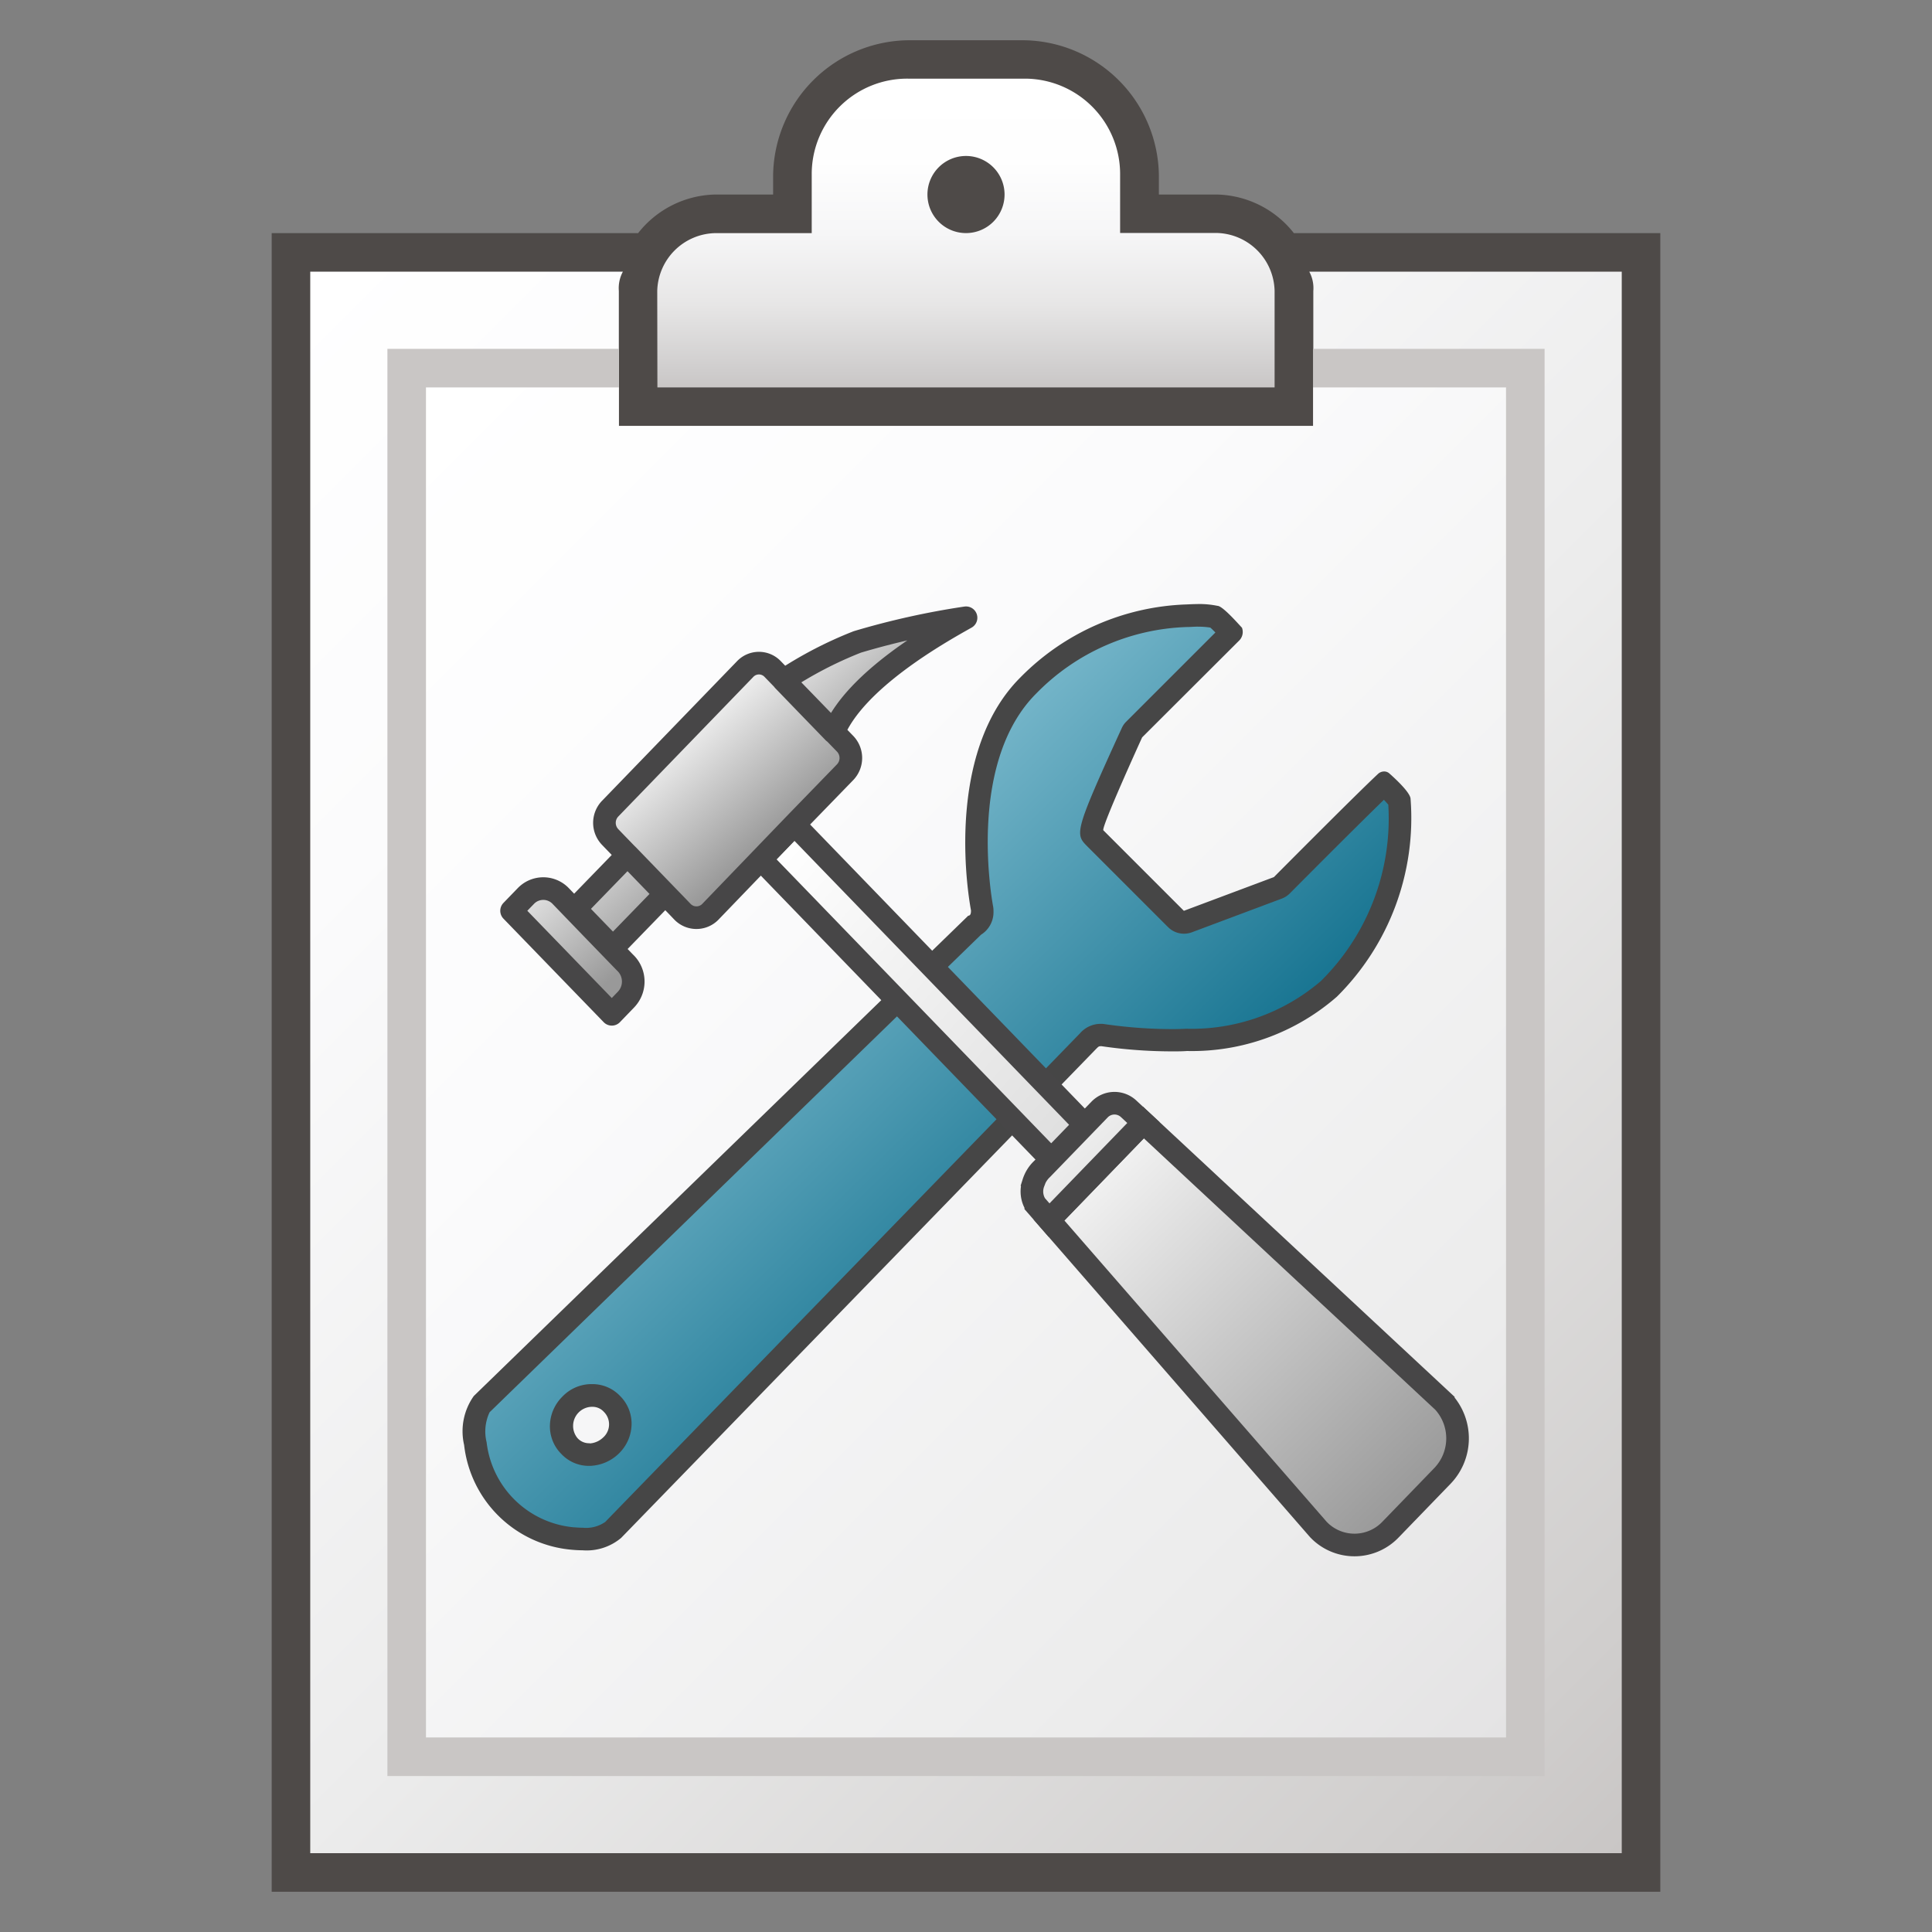 <svg id="Image" xmlns="http://www.w3.org/2000/svg" xmlns:xlink="http://www.w3.org/1999/xlink" viewBox="0 0 48 48">
  <rect x="0" y="0" width="48" height="48" fill="#808080" stroke="none"/>
  <defs>
    <linearGradient id="linear-gradient" x1="23.998" y1="7.625" x2="23.998" y2="-0.046" gradientTransform="translate(0 2)" gradientUnits="userSpaceOnUse">
      <stop offset="0" stop-color="#c9c6c5"/>
      <stop offset="0.045" stop-color="#cecccc"/>
      <stop offset="0.268" stop-color="#e7e6e6"/>
      <stop offset="0.497" stop-color="#f6f6f7"/>
      <stop offset="0.736" stop-color="#fefefe"/>
      <stop offset="1" stop-color="#fff"/>
    </linearGradient>
    <linearGradient id="linear-gradient-2" x1="6.031" y1="6.427" x2="41.969" y2="42.365" gradientTransform="translate(0 2)" gradientUnits="userSpaceOnUse">
      <stop offset="0" stop-color="#fff"/>
      <stop offset="0.221" stop-color="#fbfbfc"/>
      <stop offset="0.541" stop-color="#ececec"/>
      <stop offset="0.92" stop-color="#d0cecd"/>
      <stop offset="1" stop-color="#c9c6c5"/>
    </linearGradient>
    <linearGradient id="linear-gradient-3" x1="8.906" y1="9.302" x2="39.094" y2="39.49" gradientTransform="translate(0 2)" gradientUnits="userSpaceOnUse">
      <stop offset="0" stop-color="#fff"/>
      <stop offset="0.335" stop-color="#fbfbfc"/>
      <stop offset="0.82" stop-color="#ececec"/>
      <stop offset="1" stop-color="#e4e3e4"/>
    </linearGradient>
    <linearGradient id="linear-gradient-4" x1="53.35" y1="-55.508" x2="63.661" y2="-55.603" gradientTransform="matrix(0.707, 0.707, 0.756, -0.756, 23.22, -55.823)" gradientUnits="userSpaceOnUse">
      <stop offset="0" stop-color="#73b4c8"/>
      <stop offset="1" stop-color="#177491"/>
    </linearGradient>
    <linearGradient id="linear-gradient-5" x1="28.887" y1="26.774" x2="20.543" y2="19.284" gradientTransform="translate(48 48) rotate(180)" gradientUnits="userSpaceOnUse">
      <stop offset="0" stop-color="#fff"/>
      <stop offset="1" stop-color="#dcdcdc"/>
    </linearGradient>
    <linearGradient id="linear-gradient-6" x1="20.82" y1="18.833" x2="12.82" y2="10.699" gradientTransform="translate(48 48) rotate(180)" gradientUnits="userSpaceOnUse">
      <stop offset="0" stop-color="#f2f2f2"/>
      <stop offset="1" stop-color="#999"/>
    </linearGradient>
    <linearGradient id="linear-gradient-7" x1="21.863" y1="19.996" x2="12.764" y2="10.898" xlink:href="#linear-gradient-6"/>
    <linearGradient id="linear-gradient-8" x1="30.713" y1="30.23" x2="28.375" y2="27.561" xlink:href="#linear-gradient-6"/>
  </defs>
  <g id="g865">
    <path id="path37" d="M32.146,5.792a2.5,2.5,0,0,0-1.917-.959H28.792V4.354A3.4,3.4,0,0,0,25.437,1H22.562a3.4,3.4,0,0,0-3.354,3.354v.479H17.771a2.5,2.5,0,0,0-1.917.959H6.75V47h34.5V5.792Z" fill="#4e4a48"/>
    <path id="path39" d="M16.333,9.625H31.667v-2.4a1.473,1.473,0,0,0-1.438-1.437h-2.4V4.354a2.372,2.372,0,0,0-2.344-2.4H22.562A2.372,2.372,0,0,0,20.167,4.3V5.792h-2.4a1.473,1.473,0,0,0-1.438,1.437Z" fill="url(#linear-gradient)"/>
    <path id="circle41" d="M24.958,4.833A.958.958,0,0,1,24,5.791h0a.958.958,0,0,1-.958-.958h0A.958.958,0,0,1,24,3.875h0a.958.958,0,0,1,.958.958Z" fill="#4e4a48"/>
    <path id="path43" d="M32.529,6.75a.859.859,0,0,1,.1.479v3.354H15.375V7.229a.859.859,0,0,1,.1-.479H7.708V46.042H40.292V6.75Z" fill="url(#linear-gradient-2)"/>
    <path id="polygon45" d="M15.375,10.583V8.667H9.625V44.125h28.75V8.667h-5.75v1.916Z" fill="#c9c6c5"/>
    <path id="polygon47" d="M15.375,10.583V9.625H10.583V43.167H37.417V9.625H32.625v.958Z" fill="url(#linear-gradient-3)"/>
    <path id="path20" d="M14.474,38.237c-.087,0-.176-.008-.266-.014a2.671,2.671,0,0,1-2.4-2.354,1.269,1.269,0,0,1,.159-.985L24.2,23a.379.379,0,0,0,.2-.37.288.288,0,0,0-.006-.059c-.069-.381-.625-3.766,1.148-5.537A5.764,5.764,0,0,1,29.482,15.3c.094-.005.184-.009.274-.009a2,2,0,0,1,.43.038h0a3,3,0,0,1,.406.4l-2.414,2.4a.263.263,0,0,0-.057.082c-1.106,2.424-1.071,2.459-.9,2.625l2,2a.281.281,0,0,0,.3.064l2.234-.839a.27.27,0,0,0,.1-.065c.019-.02,1.934-1.947,2.536-2.515a1.809,1.809,0,0,1,.385.42,5.956,5.956,0,0,1-1.758,4.674,5.208,5.208,0,0,1-3.531,1.264c-.112.005-.224.009-.343.009a12.106,12.106,0,0,1-1.732-.126.43.43,0,0,0-.371.148l-11.8,12.151a1.1,1.1,0,0,1-.758.222Zm.2-3.566a.756.756,0,0,0-.53,1.259.655.655,0,0,0,.492.208.824.824,0,0,0,.539-.229.76.76,0,0,0,.228-.535.7.7,0,0,0-.208-.5.655.655,0,0,0-.489-.208Z" fill="url(#linear-gradient-4)"/>
    <path id="path22" d="M29.758,15.57a1.906,1.906,0,0,1,.311.022c.028.023.068.062.127.122l-2.215,2.215a.529.529,0,0,0-.113.164c-1.188,2.6-1.162,2.626-.849,2.94l2,2a.561.561,0,0,0,.594.129l2.234-.837a.557.557,0,0,0,.2-.13c.018-.019,1.6-1.611,2.336-2.324.052.056.087.094.109.122a5.678,5.678,0,0,1-1.674,4.38,4.941,4.941,0,0,1-3.346,1.186c-.108.005-.221.009-.337.009a11.889,11.889,0,0,1-1.686-.123.478.478,0,0,0-.084-.008h-.02a.681.681,0,0,0-.515.238L15.036,37.813a.838.838,0,0,1-.558.143c-.078,0-.157-.006-.238-.012a2.4,2.4,0,0,1-2.15-2.11,1.119,1.119,0,0,1,.074-.747l12.21-11.865a.659.659,0,0,0,.309-.584.541.541,0,0,0-.01-.12c-.066-.365-.6-3.615,1.071-5.287a5.481,5.481,0,0,1,3.749-1.653c.088,0,.176-.009.264-.009M14.642,36.418h.039a1.082,1.082,0,0,0,.7-.311,1.037,1.037,0,0,0,.31-.7.971.971,0,0,0-.289-.728.945.945,0,0,0-.69-.291h-.039a1,1,0,0,0-.7.31,1.042,1.042,0,0,0-.31.7.97.97,0,0,0,.289.731.933.933,0,0,0,.69.29M34.617,19.644h0m-4.859-4.636c-.095,0-.189.005-.281.009a6.072,6.072,0,0,0-4.128,1.816c-1.736,1.736-1.389,4.89-1.225,5.786,0,.065-.007.129-.069.132L11.771,34.684a1.513,1.513,0,0,0-.24,1.217,2.946,2.946,0,0,0,2.652,2.6c.1.01.2.015.294.016a1.332,1.332,0,0,0,.955-.308l11.8-12.148c.067-.067.067-.067.131-.069a12.222,12.222,0,0,0,1.772.129c.121,0,.24,0,.354-.009a5.475,5.475,0,0,0,3.725-1.349,6.25,6.25,0,0,0,1.831-4.918c-.009-.147-.332-.457-.528-.63a.189.189,0,0,0-.128-.048.223.223,0,0,0-.154.062c-.559.521-2.585,2.562-2.585,2.562l-2.237.838-2-2c-.062-.062.963-2.309.963-2.309l2.405-2.4a.3.3,0,0,0,.075-.325c-.062-.062-.477-.543-.608-.543h0a2.247,2.247,0,0,0-.49-.045ZM14.642,35.857a.385.385,0,0,1-.293-.126.475.475,0,0,1,.343-.779h.019a.381.381,0,0,1,.293.126A.437.437,0,0,1,15,35.7l-.015.014a.534.534,0,0,1-.322.147Z" fill="#464646"/>
    <path id="polygon26" d="M26.144,28.837l.835-.864-7.242-7.487-.835.864Z" stroke="#474647" stroke-miterlimit="10" stroke-width="0.562" fill="url(#linear-gradient-5)"/>
    <path id="path858" d="M26.063,30.313l2.344-2.426,7.451,6.939a1.345,1.345,0,0,1-.017,1.838L34.549,38a1.238,1.238,0,0,1-1.749.045L32.755,38Z" stroke="#474647" stroke-miterlimit="10" stroke-width="0.562" fill="url(#linear-gradient-6)"/>
    <path id="path28" d="M25.677,29.381a.793.793,0,0,1,.212-.337l.3-.31,1.128-1.166a.515.515,0,0,1,.725-.019l.366.341-2.344,2.423-.33-.378a.618.618,0,0,1-.056-.553Z" stroke="#474647" stroke-miterlimit="10" stroke-width="0.562" fill="url(#linear-gradient-7)"/>
    <path id="path30" d="M20.713,18.194l-.623-.643-.626-.648a9.857,9.857,0,0,1,1.837-.955,19.5,19.5,0,0,1,2.7-.6C23.339,15.72,21.261,16.882,20.713,18.194Zm-3.75,4.466-.129-.135-1.55-1.6-.127-.132a.508.508,0,0,1,0-.7l3.358-3.472a.471.471,0,0,1,.665-.016l.016.016L21,18.482a.51.51,0,0,1,0,.7l-.956.985h0l-.234.241L17.642,22.66A.483.483,0,0,1,16.963,22.66Zm-.434-.45-1.3,1.339-.469-.484-.469-.485,1.3-1.34Zm-3.819.418.357-.369a.6.6,0,0,1,.843-.018l.018.018.813.843.775.8h0l.039.039a.647.647,0,0,1,0,.891L15.2,25.2Z" stroke="#474647" stroke-linejoin="round" stroke-width="0.562" fill="url(#linear-gradient-8)"/>
  </g>
</svg>
